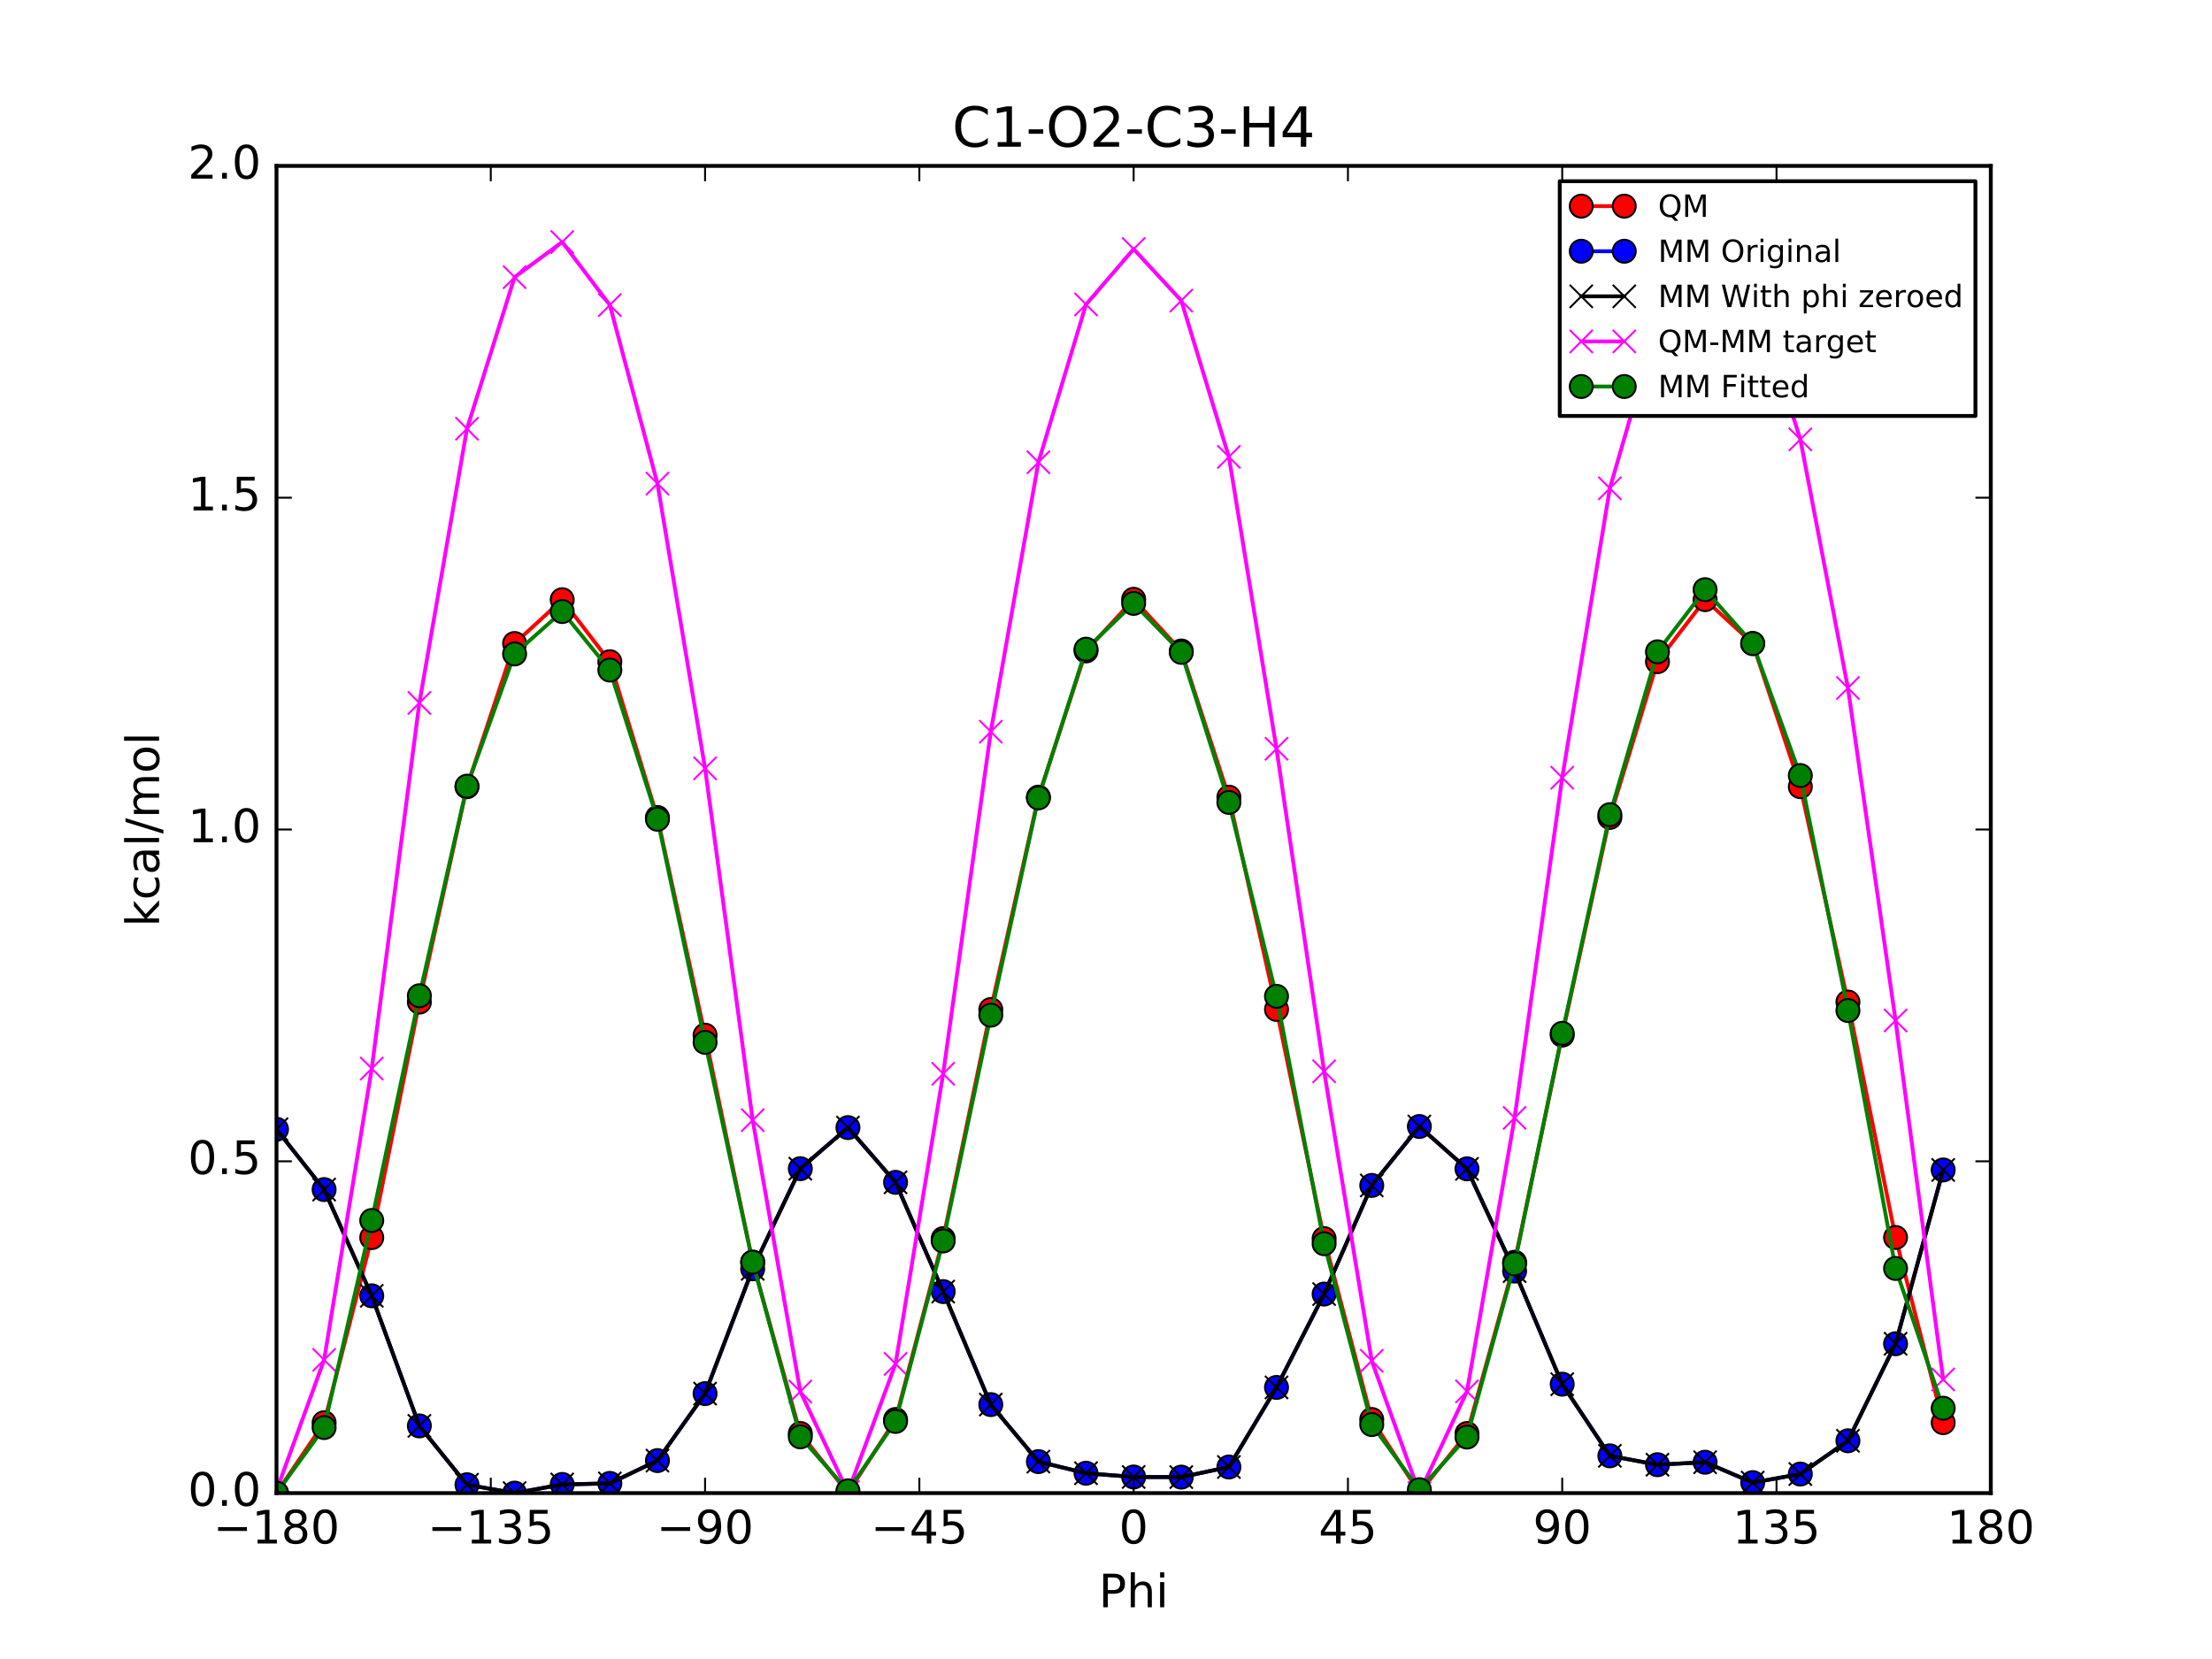 <?xml version="1.0" encoding="utf-8" standalone="no"?>
<!DOCTYPE svg PUBLIC "-//W3C//DTD SVG 1.1//EN"
  "http://www.w3.org/Graphics/SVG/1.1/DTD/svg11.dtd">
<!-- Created with matplotlib (http://matplotlib.org/) -->
<svg height="432pt" version="1.1" viewBox="0 0 576 432" width="576pt" xmlns="http://www.w3.org/2000/svg" xmlns:xlink="http://www.w3.org/1999/xlink">
 <defs>
  <style type="text/css">
*{stroke-linecap:butt;stroke-linejoin:round;stroke-miterlimit:100000;}
  </style>
 </defs>
 <g id="figure_1">
  <g id="patch_1">
   <path d="M 0 432 
L 576 432 
L 576 0 
L 0 0 
z
" style="fill:#ffffff;"/>
  </g>
  <g id="axes_1">
   <g id="patch_2">
    <path d="M 72 388.8 
L 518.4 388.8 
L 518.4 43.2 
L 72 43.2 
z
" style="fill:#ffffff;"/>
   </g>
   <g id="line2d_1">
    <path clip-path="url(#p1af3289cc2)" d="M 71.999 388.8 
L 84.4 370.467 
L 96.8 322.268 
L 109.2 260.947 
L 121.6 204.86 
L 134 167.566 
L 146.4 156.165 
L 158.8 172.312 
L 171.2 212.869 
L 183.6 269.558 
L 196 328.68 
L 208.4 373.282 
L 220.8 388.751 
L 233.2 369.629 
L 245.6 322.531 
L 258 262.881 
L 270.4 207.567 
L 282.8 169.499 
L 295.2 156.055 
L 307.6 169.513 
L 320 207.578 
L 332.4 262.853 
L 344.8 322.535 
L 357.2 369.63 
L 369.6 388.735 
L 382 373.282 
L 394.4 328.681 
L 406.8 269.548 
L 419.2 212.85 
L 431.6 172.301 
L 444 156.147 
L 456.4 167.562 
L 468.8 204.855 
L 481.2 260.926 
L 493.6 322.235 
L 506 370.463 
" style="fill:none;stroke:#ff0000;stroke-linecap:square;"/>
    <defs>
     <path d="M 0 3 
C 0.796 3 1.559 2.684 2.121 2.121 
C 2.684 1.559 3 0.796 3 0 
C 3 -0.796 2.684 -1.559 2.121 -2.121 
C 1.559 -2.684 0.796 -3 0 -3 
C -0.796 -3 -1.559 -2.684 -2.121 -2.121 
C -2.684 -1.559 -3 -0.796 -3 0 
C -3 0.796 -2.684 1.559 -2.121 2.121 
C -1.559 2.684 -0.796 3 0 3 
z
" id="ma7249b040f" style="stroke:#000000;stroke-width:0.5;"/>
    </defs>
    <g clip-path="url(#p1af3289cc2)">
     <use style="fill:#ff0000;stroke:#000000;stroke-width:0.5;" x="71.999" xlink:href="#ma7249b040f" y="388.8"/>
     <use style="fill:#ff0000;stroke:#000000;stroke-width:0.5;" x="84.4" xlink:href="#ma7249b040f" y="370.467"/>
     <use style="fill:#ff0000;stroke:#000000;stroke-width:0.5;" x="96.8" xlink:href="#ma7249b040f" y="322.268"/>
     <use style="fill:#ff0000;stroke:#000000;stroke-width:0.5;" x="109.2" xlink:href="#ma7249b040f" y="260.947"/>
     <use style="fill:#ff0000;stroke:#000000;stroke-width:0.5;" x="121.6" xlink:href="#ma7249b040f" y="204.86"/>
     <use style="fill:#ff0000;stroke:#000000;stroke-width:0.5;" x="134" xlink:href="#ma7249b040f" y="167.566"/>
     <use style="fill:#ff0000;stroke:#000000;stroke-width:0.5;" x="146.4" xlink:href="#ma7249b040f" y="156.165"/>
     <use style="fill:#ff0000;stroke:#000000;stroke-width:0.5;" x="158.8" xlink:href="#ma7249b040f" y="172.312"/>
     <use style="fill:#ff0000;stroke:#000000;stroke-width:0.5;" x="171.2" xlink:href="#ma7249b040f" y="212.869"/>
     <use style="fill:#ff0000;stroke:#000000;stroke-width:0.5;" x="183.6" xlink:href="#ma7249b040f" y="269.558"/>
     <use style="fill:#ff0000;stroke:#000000;stroke-width:0.5;" x="196" xlink:href="#ma7249b040f" y="328.68"/>
     <use style="fill:#ff0000;stroke:#000000;stroke-width:0.5;" x="208.4" xlink:href="#ma7249b040f" y="373.282"/>
     <use style="fill:#ff0000;stroke:#000000;stroke-width:0.5;" x="220.8" xlink:href="#ma7249b040f" y="388.751"/>
     <use style="fill:#ff0000;stroke:#000000;stroke-width:0.5;" x="233.2" xlink:href="#ma7249b040f" y="369.629"/>
     <use style="fill:#ff0000;stroke:#000000;stroke-width:0.5;" x="245.6" xlink:href="#ma7249b040f" y="322.531"/>
     <use style="fill:#ff0000;stroke:#000000;stroke-width:0.5;" x="258" xlink:href="#ma7249b040f" y="262.881"/>
     <use style="fill:#ff0000;stroke:#000000;stroke-width:0.5;" x="270.4" xlink:href="#ma7249b040f" y="207.567"/>
     <use style="fill:#ff0000;stroke:#000000;stroke-width:0.5;" x="282.8" xlink:href="#ma7249b040f" y="169.499"/>
     <use style="fill:#ff0000;stroke:#000000;stroke-width:0.5;" x="295.2" xlink:href="#ma7249b040f" y="156.055"/>
     <use style="fill:#ff0000;stroke:#000000;stroke-width:0.5;" x="307.6" xlink:href="#ma7249b040f" y="169.513"/>
     <use style="fill:#ff0000;stroke:#000000;stroke-width:0.5;" x="320" xlink:href="#ma7249b040f" y="207.578"/>
     <use style="fill:#ff0000;stroke:#000000;stroke-width:0.5;" x="332.4" xlink:href="#ma7249b040f" y="262.853"/>
     <use style="fill:#ff0000;stroke:#000000;stroke-width:0.5;" x="344.8" xlink:href="#ma7249b040f" y="322.535"/>
     <use style="fill:#ff0000;stroke:#000000;stroke-width:0.5;" x="357.2" xlink:href="#ma7249b040f" y="369.63"/>
     <use style="fill:#ff0000;stroke:#000000;stroke-width:0.5;" x="369.6" xlink:href="#ma7249b040f" y="388.735"/>
     <use style="fill:#ff0000;stroke:#000000;stroke-width:0.5;" x="382" xlink:href="#ma7249b040f" y="373.282"/>
     <use style="fill:#ff0000;stroke:#000000;stroke-width:0.5;" x="394.4" xlink:href="#ma7249b040f" y="328.681"/>
     <use style="fill:#ff0000;stroke:#000000;stroke-width:0.5;" x="406.8" xlink:href="#ma7249b040f" y="269.548"/>
     <use style="fill:#ff0000;stroke:#000000;stroke-width:0.5;" x="419.2" xlink:href="#ma7249b040f" y="212.85"/>
     <use style="fill:#ff0000;stroke:#000000;stroke-width:0.5;" x="431.6" xlink:href="#ma7249b040f" y="172.301"/>
     <use style="fill:#ff0000;stroke:#000000;stroke-width:0.5;" x="444" xlink:href="#ma7249b040f" y="156.147"/>
     <use style="fill:#ff0000;stroke:#000000;stroke-width:0.5;" x="456.4" xlink:href="#ma7249b040f" y="167.562"/>
     <use style="fill:#ff0000;stroke:#000000;stroke-width:0.5;" x="468.8" xlink:href="#ma7249b040f" y="204.855"/>
     <use style="fill:#ff0000;stroke:#000000;stroke-width:0.5;" x="481.2" xlink:href="#ma7249b040f" y="260.926"/>
     <use style="fill:#ff0000;stroke:#000000;stroke-width:0.5;" x="493.6" xlink:href="#ma7249b040f" y="322.235"/>
     <use style="fill:#ff0000;stroke:#000000;stroke-width:0.5;" x="506" xlink:href="#ma7249b040f" y="370.463"/>
    </g>
   </g>
   <g id="line2d_2">
    <path clip-path="url(#p1af3289cc2)" d="M 71.999 294.058 
L 84.4 309.763 
L 96.8 337.424 
L 109.2 371.301 
L 121.6 386.624 
L 134 388.8 
L 146.4 386.546 
L 158.8 386.274 
L 171.2 380.336 
L 183.6 362.89 
L 196 330.395 
L 208.4 304.325 
L 220.8 293.621 
L 233.2 307.876 
L 245.6 336.325 
L 258 365.752 
L 270.4 380.597 
L 282.8 383.624 
L 295.2 384.603 
L 307.6 384.638 
L 320 382.005 
L 332.4 361.281 
L 344.8 336.974 
L 357.2 308.683 
L 369.6 293.336 
L 382 304.367 
L 394.4 330.991 
L 406.8 360.439 
L 419.2 379.093 
L 431.6 381.404 
L 444 380.759 
L 456.4 386.068 
L 468.8 383.839 
L 481.2 375.173 
L 493.6 349.911 
L 506 304.654 
" style="fill:none;stroke:#0000ff;stroke-linecap:square;"/>
    <defs>
     <path d="M 0 3 
C 0.796 3 1.559 2.684 2.121 2.121 
C 2.684 1.559 3 0.796 3 0 
C 3 -0.796 2.684 -1.559 2.121 -2.121 
C 1.559 -2.684 0.796 -3 0 -3 
C -0.796 -3 -1.559 -2.684 -2.121 -2.121 
C -2.684 -1.559 -3 -0.796 -3 0 
C -3 0.796 -2.684 1.559 -2.121 2.121 
C -1.559 2.684 -0.796 3 0 3 
z
" id="mb311753fe5" style="stroke:#000000;stroke-width:0.5;"/>
    </defs>
    <g clip-path="url(#p1af3289cc2)">
     <use style="fill:#0000ff;stroke:#000000;stroke-width:0.5;" x="71.999" xlink:href="#mb311753fe5" y="294.058"/>
     <use style="fill:#0000ff;stroke:#000000;stroke-width:0.5;" x="84.4" xlink:href="#mb311753fe5" y="309.763"/>
     <use style="fill:#0000ff;stroke:#000000;stroke-width:0.5;" x="96.8" xlink:href="#mb311753fe5" y="337.424"/>
     <use style="fill:#0000ff;stroke:#000000;stroke-width:0.5;" x="109.2" xlink:href="#mb311753fe5" y="371.301"/>
     <use style="fill:#0000ff;stroke:#000000;stroke-width:0.5;" x="121.6" xlink:href="#mb311753fe5" y="386.624"/>
     <use style="fill:#0000ff;stroke:#000000;stroke-width:0.5;" x="134" xlink:href="#mb311753fe5" y="388.8"/>
     <use style="fill:#0000ff;stroke:#000000;stroke-width:0.5;" x="146.4" xlink:href="#mb311753fe5" y="386.546"/>
     <use style="fill:#0000ff;stroke:#000000;stroke-width:0.5;" x="158.8" xlink:href="#mb311753fe5" y="386.274"/>
     <use style="fill:#0000ff;stroke:#000000;stroke-width:0.5;" x="171.2" xlink:href="#mb311753fe5" y="380.336"/>
     <use style="fill:#0000ff;stroke:#000000;stroke-width:0.5;" x="183.6" xlink:href="#mb311753fe5" y="362.89"/>
     <use style="fill:#0000ff;stroke:#000000;stroke-width:0.5;" x="196" xlink:href="#mb311753fe5" y="330.395"/>
     <use style="fill:#0000ff;stroke:#000000;stroke-width:0.5;" x="208.4" xlink:href="#mb311753fe5" y="304.325"/>
     <use style="fill:#0000ff;stroke:#000000;stroke-width:0.5;" x="220.8" xlink:href="#mb311753fe5" y="293.621"/>
     <use style="fill:#0000ff;stroke:#000000;stroke-width:0.5;" x="233.2" xlink:href="#mb311753fe5" y="307.876"/>
     <use style="fill:#0000ff;stroke:#000000;stroke-width:0.5;" x="245.6" xlink:href="#mb311753fe5" y="336.325"/>
     <use style="fill:#0000ff;stroke:#000000;stroke-width:0.5;" x="258" xlink:href="#mb311753fe5" y="365.752"/>
     <use style="fill:#0000ff;stroke:#000000;stroke-width:0.5;" x="270.4" xlink:href="#mb311753fe5" y="380.597"/>
     <use style="fill:#0000ff;stroke:#000000;stroke-width:0.5;" x="282.8" xlink:href="#mb311753fe5" y="383.624"/>
     <use style="fill:#0000ff;stroke:#000000;stroke-width:0.5;" x="295.2" xlink:href="#mb311753fe5" y="384.603"/>
     <use style="fill:#0000ff;stroke:#000000;stroke-width:0.5;" x="307.6" xlink:href="#mb311753fe5" y="384.638"/>
     <use style="fill:#0000ff;stroke:#000000;stroke-width:0.5;" x="320" xlink:href="#mb311753fe5" y="382.005"/>
     <use style="fill:#0000ff;stroke:#000000;stroke-width:0.5;" x="332.4" xlink:href="#mb311753fe5" y="361.281"/>
     <use style="fill:#0000ff;stroke:#000000;stroke-width:0.5;" x="344.8" xlink:href="#mb311753fe5" y="336.974"/>
     <use style="fill:#0000ff;stroke:#000000;stroke-width:0.5;" x="357.2" xlink:href="#mb311753fe5" y="308.683"/>
     <use style="fill:#0000ff;stroke:#000000;stroke-width:0.5;" x="369.6" xlink:href="#mb311753fe5" y="293.336"/>
     <use style="fill:#0000ff;stroke:#000000;stroke-width:0.5;" x="382" xlink:href="#mb311753fe5" y="304.367"/>
     <use style="fill:#0000ff;stroke:#000000;stroke-width:0.5;" x="394.4" xlink:href="#mb311753fe5" y="330.991"/>
     <use style="fill:#0000ff;stroke:#000000;stroke-width:0.5;" x="406.8" xlink:href="#mb311753fe5" y="360.439"/>
     <use style="fill:#0000ff;stroke:#000000;stroke-width:0.5;" x="419.2" xlink:href="#mb311753fe5" y="379.093"/>
     <use style="fill:#0000ff;stroke:#000000;stroke-width:0.5;" x="431.6" xlink:href="#mb311753fe5" y="381.404"/>
     <use style="fill:#0000ff;stroke:#000000;stroke-width:0.5;" x="444" xlink:href="#mb311753fe5" y="380.759"/>
     <use style="fill:#0000ff;stroke:#000000;stroke-width:0.5;" x="456.4" xlink:href="#mb311753fe5" y="386.068"/>
     <use style="fill:#0000ff;stroke:#000000;stroke-width:0.5;" x="468.8" xlink:href="#mb311753fe5" y="383.839"/>
     <use style="fill:#0000ff;stroke:#000000;stroke-width:0.5;" x="481.2" xlink:href="#mb311753fe5" y="375.173"/>
     <use style="fill:#0000ff;stroke:#000000;stroke-width:0.5;" x="493.6" xlink:href="#mb311753fe5" y="349.911"/>
     <use style="fill:#0000ff;stroke:#000000;stroke-width:0.5;" x="506" xlink:href="#mb311753fe5" y="304.654"/>
    </g>
   </g>
   <g id="line2d_3">
    <path clip-path="url(#p1af3289cc2)" d="M 71.999 294.058 
L 84.4 309.763 
L 96.8 337.424 
L 109.2 371.301 
L 121.6 386.624 
L 134 388.8 
L 146.4 386.546 
L 158.8 386.274 
L 171.2 380.336 
L 183.6 362.89 
L 196 330.395 
L 208.4 304.325 
L 220.8 293.621 
L 233.2 307.876 
L 245.6 336.325 
L 258 365.752 
L 270.4 380.597 
L 282.8 383.624 
L 295.2 384.603 
L 307.6 384.638 
L 320 382.005 
L 332.4 361.281 
L 344.8 336.974 
L 357.2 308.683 
L 369.6 293.336 
L 382 304.367 
L 394.4 330.991 
L 406.8 360.439 
L 419.2 379.093 
L 431.6 381.404 
L 444 380.759 
L 456.4 386.068 
L 468.8 383.839 
L 481.2 375.173 
L 493.6 349.911 
L 506 304.654 
" style="fill:none;stroke:#000000;stroke-linecap:square;"/>
    <defs>
     <path d="M -3 3 
L 3 -3 
M -3 -3 
L 3 3 
" id="m74b1d0df9b" style="stroke:#000000;stroke-width:0.5;"/>
    </defs>
    <g clip-path="url(#p1af3289cc2)">
     <use style="stroke:#000000;stroke-width:0.5;" x="71.999" xlink:href="#m74b1d0df9b" y="294.058"/>
     <use style="stroke:#000000;stroke-width:0.5;" x="84.4" xlink:href="#m74b1d0df9b" y="309.763"/>
     <use style="stroke:#000000;stroke-width:0.5;" x="96.8" xlink:href="#m74b1d0df9b" y="337.424"/>
     <use style="stroke:#000000;stroke-width:0.5;" x="109.2" xlink:href="#m74b1d0df9b" y="371.301"/>
     <use style="stroke:#000000;stroke-width:0.5;" x="121.6" xlink:href="#m74b1d0df9b" y="386.624"/>
     <use style="stroke:#000000;stroke-width:0.5;" x="134" xlink:href="#m74b1d0df9b" y="388.8"/>
     <use style="stroke:#000000;stroke-width:0.5;" x="146.4" xlink:href="#m74b1d0df9b" y="386.546"/>
     <use style="stroke:#000000;stroke-width:0.5;" x="158.8" xlink:href="#m74b1d0df9b" y="386.274"/>
     <use style="stroke:#000000;stroke-width:0.5;" x="171.2" xlink:href="#m74b1d0df9b" y="380.336"/>
     <use style="stroke:#000000;stroke-width:0.5;" x="183.6" xlink:href="#m74b1d0df9b" y="362.89"/>
     <use style="stroke:#000000;stroke-width:0.5;" x="196" xlink:href="#m74b1d0df9b" y="330.395"/>
     <use style="stroke:#000000;stroke-width:0.5;" x="208.4" xlink:href="#m74b1d0df9b" y="304.325"/>
     <use style="stroke:#000000;stroke-width:0.5;" x="220.8" xlink:href="#m74b1d0df9b" y="293.621"/>
     <use style="stroke:#000000;stroke-width:0.5;" x="233.2" xlink:href="#m74b1d0df9b" y="307.876"/>
     <use style="stroke:#000000;stroke-width:0.5;" x="245.6" xlink:href="#m74b1d0df9b" y="336.325"/>
     <use style="stroke:#000000;stroke-width:0.5;" x="258" xlink:href="#m74b1d0df9b" y="365.752"/>
     <use style="stroke:#000000;stroke-width:0.5;" x="270.4" xlink:href="#m74b1d0df9b" y="380.597"/>
     <use style="stroke:#000000;stroke-width:0.5;" x="282.8" xlink:href="#m74b1d0df9b" y="383.624"/>
     <use style="stroke:#000000;stroke-width:0.5;" x="295.2" xlink:href="#m74b1d0df9b" y="384.603"/>
     <use style="stroke:#000000;stroke-width:0.5;" x="307.6" xlink:href="#m74b1d0df9b" y="384.638"/>
     <use style="stroke:#000000;stroke-width:0.5;" x="320" xlink:href="#m74b1d0df9b" y="382.005"/>
     <use style="stroke:#000000;stroke-width:0.5;" x="332.4" xlink:href="#m74b1d0df9b" y="361.281"/>
     <use style="stroke:#000000;stroke-width:0.5;" x="344.8" xlink:href="#m74b1d0df9b" y="336.974"/>
     <use style="stroke:#000000;stroke-width:0.5;" x="357.2" xlink:href="#m74b1d0df9b" y="308.683"/>
     <use style="stroke:#000000;stroke-width:0.5;" x="369.6" xlink:href="#m74b1d0df9b" y="293.336"/>
     <use style="stroke:#000000;stroke-width:0.5;" x="382" xlink:href="#m74b1d0df9b" y="304.367"/>
     <use style="stroke:#000000;stroke-width:0.5;" x="394.4" xlink:href="#m74b1d0df9b" y="330.991"/>
     <use style="stroke:#000000;stroke-width:0.5;" x="406.8" xlink:href="#m74b1d0df9b" y="360.439"/>
     <use style="stroke:#000000;stroke-width:0.5;" x="419.2" xlink:href="#m74b1d0df9b" y="379.093"/>
     <use style="stroke:#000000;stroke-width:0.5;" x="431.6" xlink:href="#m74b1d0df9b" y="381.404"/>
     <use style="stroke:#000000;stroke-width:0.5;" x="444" xlink:href="#m74b1d0df9b" y="380.759"/>
     <use style="stroke:#000000;stroke-width:0.5;" x="456.4" xlink:href="#m74b1d0df9b" y="386.068"/>
     <use style="stroke:#000000;stroke-width:0.5;" x="468.8" xlink:href="#m74b1d0df9b" y="383.839"/>
     <use style="stroke:#000000;stroke-width:0.5;" x="481.2" xlink:href="#m74b1d0df9b" y="375.173"/>
     <use style="stroke:#000000;stroke-width:0.5;" x="493.6" xlink:href="#m74b1d0df9b" y="349.911"/>
     <use style="stroke:#000000;stroke-width:0.5;" x="506" xlink:href="#m74b1d0df9b" y="304.654"/>
    </g>
   </g>
   <g id="line2d_4">
    <path clip-path="url(#p1af3289cc2)" d="M 71.999 388.143 
L 84.4 354.105 
L 96.8 278.245 
L 109.2 183.048 
L 121.6 111.637 
L 134 72.167 
L 146.4 63.02 
L 158.8 79.439 
L 171.2 125.934 
L 183.6 200.069 
L 196 291.686 
L 208.4 362.357 
L 220.8 388.531 
L 233.2 355.154 
L 245.6 279.608 
L 258 190.53 
L 270.4 120.371 
L 282.8 79.276 
L 295.2 64.853 
L 307.6 78.276 
L 320 118.974 
L 332.4 194.973 
L 344.8 278.962 
L 357.2 354.347 
L 369.6 388.8 
L 382 362.315 
L 394.4 291.091 
L 406.8 202.51 
L 419.2 127.158 
L 431.6 84.298 
L 444 68.789 
L 456.4 74.895 
L 468.8 114.416 
L 481.2 179.154 
L 493.6 265.725 
L 506 359.209 
" style="fill:none;stroke:#ff00ff;stroke-linecap:square;"/>
    <defs>
     <path d="M -3 3 
L 3 -3 
M -3 -3 
L 3 3 
" id="m94050dd6f6" style="stroke:#ff00ff;stroke-width:0.5;"/>
    </defs>
    <g clip-path="url(#p1af3289cc2)">
     <use style="fill:#ff00ff;stroke:#ff00ff;stroke-width:0.5;" x="71.999" xlink:href="#m94050dd6f6" y="388.143"/>
     <use style="fill:#ff00ff;stroke:#ff00ff;stroke-width:0.5;" x="84.4" xlink:href="#m94050dd6f6" y="354.105"/>
     <use style="fill:#ff00ff;stroke:#ff00ff;stroke-width:0.5;" x="96.8" xlink:href="#m94050dd6f6" y="278.245"/>
     <use style="fill:#ff00ff;stroke:#ff00ff;stroke-width:0.5;" x="109.2" xlink:href="#m94050dd6f6" y="183.048"/>
     <use style="fill:#ff00ff;stroke:#ff00ff;stroke-width:0.5;" x="121.6" xlink:href="#m94050dd6f6" y="111.637"/>
     <use style="fill:#ff00ff;stroke:#ff00ff;stroke-width:0.5;" x="134" xlink:href="#m94050dd6f6" y="72.167"/>
     <use style="fill:#ff00ff;stroke:#ff00ff;stroke-width:0.5;" x="146.4" xlink:href="#m94050dd6f6" y="63.02"/>
     <use style="fill:#ff00ff;stroke:#ff00ff;stroke-width:0.5;" x="158.8" xlink:href="#m94050dd6f6" y="79.439"/>
     <use style="fill:#ff00ff;stroke:#ff00ff;stroke-width:0.5;" x="171.2" xlink:href="#m94050dd6f6" y="125.934"/>
     <use style="fill:#ff00ff;stroke:#ff00ff;stroke-width:0.5;" x="183.6" xlink:href="#m94050dd6f6" y="200.069"/>
     <use style="fill:#ff00ff;stroke:#ff00ff;stroke-width:0.5;" x="196" xlink:href="#m94050dd6f6" y="291.686"/>
     <use style="fill:#ff00ff;stroke:#ff00ff;stroke-width:0.5;" x="208.4" xlink:href="#m94050dd6f6" y="362.357"/>
     <use style="fill:#ff00ff;stroke:#ff00ff;stroke-width:0.5;" x="220.8" xlink:href="#m94050dd6f6" y="388.531"/>
     <use style="fill:#ff00ff;stroke:#ff00ff;stroke-width:0.5;" x="233.2" xlink:href="#m94050dd6f6" y="355.154"/>
     <use style="fill:#ff00ff;stroke:#ff00ff;stroke-width:0.5;" x="245.6" xlink:href="#m94050dd6f6" y="279.608"/>
     <use style="fill:#ff00ff;stroke:#ff00ff;stroke-width:0.5;" x="258" xlink:href="#m94050dd6f6" y="190.53"/>
     <use style="fill:#ff00ff;stroke:#ff00ff;stroke-width:0.5;" x="270.4" xlink:href="#m94050dd6f6" y="120.371"/>
     <use style="fill:#ff00ff;stroke:#ff00ff;stroke-width:0.5;" x="282.8" xlink:href="#m94050dd6f6" y="79.276"/>
     <use style="fill:#ff00ff;stroke:#ff00ff;stroke-width:0.5;" x="295.2" xlink:href="#m94050dd6f6" y="64.853"/>
     <use style="fill:#ff00ff;stroke:#ff00ff;stroke-width:0.5;" x="307.6" xlink:href="#m94050dd6f6" y="78.276"/>
     <use style="fill:#ff00ff;stroke:#ff00ff;stroke-width:0.5;" x="320" xlink:href="#m94050dd6f6" y="118.974"/>
     <use style="fill:#ff00ff;stroke:#ff00ff;stroke-width:0.5;" x="332.4" xlink:href="#m94050dd6f6" y="194.973"/>
     <use style="fill:#ff00ff;stroke:#ff00ff;stroke-width:0.5;" x="344.8" xlink:href="#m94050dd6f6" y="278.962"/>
     <use style="fill:#ff00ff;stroke:#ff00ff;stroke-width:0.5;" x="357.2" xlink:href="#m94050dd6f6" y="354.347"/>
     <use style="fill:#ff00ff;stroke:#ff00ff;stroke-width:0.5;" x="369.6" xlink:href="#m94050dd6f6" y="388.8"/>
     <use style="fill:#ff00ff;stroke:#ff00ff;stroke-width:0.5;" x="382" xlink:href="#m94050dd6f6" y="362.315"/>
     <use style="fill:#ff00ff;stroke:#ff00ff;stroke-width:0.5;" x="394.4" xlink:href="#m94050dd6f6" y="291.091"/>
     <use style="fill:#ff00ff;stroke:#ff00ff;stroke-width:0.5;" x="406.8" xlink:href="#m94050dd6f6" y="202.51"/>
     <use style="fill:#ff00ff;stroke:#ff00ff;stroke-width:0.5;" x="419.2" xlink:href="#m94050dd6f6" y="127.158"/>
     <use style="fill:#ff00ff;stroke:#ff00ff;stroke-width:0.5;" x="431.6" xlink:href="#m94050dd6f6" y="84.298"/>
     <use style="fill:#ff00ff;stroke:#ff00ff;stroke-width:0.5;" x="444" xlink:href="#m94050dd6f6" y="68.789"/>
     <use style="fill:#ff00ff;stroke:#ff00ff;stroke-width:0.5;" x="456.4" xlink:href="#m94050dd6f6" y="74.895"/>
     <use style="fill:#ff00ff;stroke:#ff00ff;stroke-width:0.5;" x="468.8" xlink:href="#m94050dd6f6" y="114.416"/>
     <use style="fill:#ff00ff;stroke:#ff00ff;stroke-width:0.5;" x="481.2" xlink:href="#m94050dd6f6" y="179.154"/>
     <use style="fill:#ff00ff;stroke:#ff00ff;stroke-width:0.5;" x="493.6" xlink:href="#m94050dd6f6" y="265.725"/>
     <use style="fill:#ff00ff;stroke:#ff00ff;stroke-width:0.5;" x="506" xlink:href="#m94050dd6f6" y="359.209"/>
    </g>
   </g>
   <g id="line2d_5">
    <path clip-path="url(#p1af3289cc2)" d="M 71.999 388.8 
L 84.4 371.731 
L 96.8 317.806 
L 109.2 259.291 
L 121.6 204.717 
L 134 170.283 
L 146.4 159.239 
L 158.8 174.486 
L 171.2 213.332 
L 183.6 271.427 
L 196 328.664 
L 208.4 374.153 
L 220.8 388.209 
L 233.2 370.138 
L 245.6 323.146 
L 258 264.349 
L 270.4 207.772 
L 282.8 169.045 
L 295.2 157.119 
L 307.6 169.866 
L 320 208.944 
L 332.4 259.441 
L 344.8 323.858 
L 357.2 370.958 
L 369.6 387.912 
L 382 374.207 
L 394.4 329.098 
L 406.8 269.07 
L 419.2 212.134 
L 431.6 169.728 
L 444 153.552 
L 456.4 167.583 
L 468.8 201.947 
L 481.2 263.138 
L 493.6 330.301 
L 506 366.703 
" style="fill:none;stroke:#008000;stroke-linecap:square;"/>
    <defs>
     <path d="M 0 3 
C 0.796 3 1.559 2.684 2.121 2.121 
C 2.684 1.559 3 0.796 3 0 
C 3 -0.796 2.684 -1.559 2.121 -2.121 
C 1.559 -2.684 0.796 -3 0 -3 
C -0.796 -3 -1.559 -2.684 -2.121 -2.121 
C -2.684 -1.559 -3 -0.796 -3 0 
C -3 0.796 -2.684 1.559 -2.121 2.121 
C -1.559 2.684 -0.796 3 0 3 
z
" id="m0f346480ec" style="stroke:#000000;stroke-width:0.5;"/>
    </defs>
    <g clip-path="url(#p1af3289cc2)">
     <use style="fill:#008000;stroke:#000000;stroke-width:0.5;" x="71.999" xlink:href="#m0f346480ec" y="388.8"/>
     <use style="fill:#008000;stroke:#000000;stroke-width:0.5;" x="84.4" xlink:href="#m0f346480ec" y="371.731"/>
     <use style="fill:#008000;stroke:#000000;stroke-width:0.5;" x="96.8" xlink:href="#m0f346480ec" y="317.806"/>
     <use style="fill:#008000;stroke:#000000;stroke-width:0.5;" x="109.2" xlink:href="#m0f346480ec" y="259.291"/>
     <use style="fill:#008000;stroke:#000000;stroke-width:0.5;" x="121.6" xlink:href="#m0f346480ec" y="204.717"/>
     <use style="fill:#008000;stroke:#000000;stroke-width:0.5;" x="134" xlink:href="#m0f346480ec" y="170.283"/>
     <use style="fill:#008000;stroke:#000000;stroke-width:0.5;" x="146.4" xlink:href="#m0f346480ec" y="159.239"/>
     <use style="fill:#008000;stroke:#000000;stroke-width:0.5;" x="158.8" xlink:href="#m0f346480ec" y="174.486"/>
     <use style="fill:#008000;stroke:#000000;stroke-width:0.5;" x="171.2" xlink:href="#m0f346480ec" y="213.332"/>
     <use style="fill:#008000;stroke:#000000;stroke-width:0.5;" x="183.6" xlink:href="#m0f346480ec" y="271.427"/>
     <use style="fill:#008000;stroke:#000000;stroke-width:0.5;" x="196" xlink:href="#m0f346480ec" y="328.664"/>
     <use style="fill:#008000;stroke:#000000;stroke-width:0.5;" x="208.4" xlink:href="#m0f346480ec" y="374.153"/>
     <use style="fill:#008000;stroke:#000000;stroke-width:0.5;" x="220.8" xlink:href="#m0f346480ec" y="388.209"/>
     <use style="fill:#008000;stroke:#000000;stroke-width:0.5;" x="233.2" xlink:href="#m0f346480ec" y="370.138"/>
     <use style="fill:#008000;stroke:#000000;stroke-width:0.5;" x="245.6" xlink:href="#m0f346480ec" y="323.146"/>
     <use style="fill:#008000;stroke:#000000;stroke-width:0.5;" x="258" xlink:href="#m0f346480ec" y="264.349"/>
     <use style="fill:#008000;stroke:#000000;stroke-width:0.5;" x="270.4" xlink:href="#m0f346480ec" y="207.772"/>
     <use style="fill:#008000;stroke:#000000;stroke-width:0.5;" x="282.8" xlink:href="#m0f346480ec" y="169.045"/>
     <use style="fill:#008000;stroke:#000000;stroke-width:0.5;" x="295.2" xlink:href="#m0f346480ec" y="157.119"/>
     <use style="fill:#008000;stroke:#000000;stroke-width:0.5;" x="307.6" xlink:href="#m0f346480ec" y="169.866"/>
     <use style="fill:#008000;stroke:#000000;stroke-width:0.5;" x="320" xlink:href="#m0f346480ec" y="208.944"/>
     <use style="fill:#008000;stroke:#000000;stroke-width:0.5;" x="332.4" xlink:href="#m0f346480ec" y="259.441"/>
     <use style="fill:#008000;stroke:#000000;stroke-width:0.5;" x="344.8" xlink:href="#m0f346480ec" y="323.858"/>
     <use style="fill:#008000;stroke:#000000;stroke-width:0.5;" x="357.2" xlink:href="#m0f346480ec" y="370.958"/>
     <use style="fill:#008000;stroke:#000000;stroke-width:0.5;" x="369.6" xlink:href="#m0f346480ec" y="387.912"/>
     <use style="fill:#008000;stroke:#000000;stroke-width:0.5;" x="382" xlink:href="#m0f346480ec" y="374.207"/>
     <use style="fill:#008000;stroke:#000000;stroke-width:0.5;" x="394.4" xlink:href="#m0f346480ec" y="329.098"/>
     <use style="fill:#008000;stroke:#000000;stroke-width:0.5;" x="406.8" xlink:href="#m0f346480ec" y="269.07"/>
     <use style="fill:#008000;stroke:#000000;stroke-width:0.5;" x="419.2" xlink:href="#m0f346480ec" y="212.134"/>
     <use style="fill:#008000;stroke:#000000;stroke-width:0.5;" x="431.6" xlink:href="#m0f346480ec" y="169.728"/>
     <use style="fill:#008000;stroke:#000000;stroke-width:0.5;" x="444" xlink:href="#m0f346480ec" y="153.552"/>
     <use style="fill:#008000;stroke:#000000;stroke-width:0.5;" x="456.4" xlink:href="#m0f346480ec" y="167.583"/>
     <use style="fill:#008000;stroke:#000000;stroke-width:0.5;" x="468.8" xlink:href="#m0f346480ec" y="201.947"/>
     <use style="fill:#008000;stroke:#000000;stroke-width:0.5;" x="481.2" xlink:href="#m0f346480ec" y="263.138"/>
     <use style="fill:#008000;stroke:#000000;stroke-width:0.5;" x="493.6" xlink:href="#m0f346480ec" y="330.301"/>
     <use style="fill:#008000;stroke:#000000;stroke-width:0.5;" x="506" xlink:href="#m0f346480ec" y="366.703"/>
    </g>
   </g>
   <g id="patch_3">
    <path d="M 72 43.2 
L 518.4 43.2 
" style="fill:none;stroke:#000000;stroke-linecap:square;stroke-linejoin:miter;"/>
   </g>
   <g id="patch_4">
    <path d="M 72 388.8 
L 518.4 388.8 
" style="fill:none;stroke:#000000;stroke-linecap:square;stroke-linejoin:miter;"/>
   </g>
   <g id="patch_5">
    <path d="M 518.4 388.8 
L 518.4 43.2 
" style="fill:none;stroke:#000000;stroke-linecap:square;stroke-linejoin:miter;"/>
   </g>
   <g id="patch_6">
    <path d="M 72 388.8 
L 72 43.2 
" style="fill:none;stroke:#000000;stroke-linecap:square;stroke-linejoin:miter;"/>
   </g>
   <g id="matplotlib.axis_1">
    <g id="xtick_1">
     <g id="line2d_6">
      <defs>
       <path d="M 0 0 
L 0 -4 
" id="mf0398e5a80" style="stroke:#000000;stroke-width:0.5;"/>
      </defs>
      <g>
       <use style="stroke:#000000;stroke-width:0.5;" x="72.0" xlink:href="#mf0398e5a80" y="388.8"/>
      </g>
     </g>
     <g id="line2d_7">
      <defs>
       <path d="M 0 0 
L 0 4 
" id="m275c302804" style="stroke:#000000;stroke-width:0.5;"/>
      </defs>
      <g>
       <use style="stroke:#000000;stroke-width:0.5;" x="72.0" xlink:href="#m275c302804" y="43.2"/>
      </g>
     </g>
     <g id="text_1">
      <!-- −180 -->
      <defs>
       <path d="M 31.781 34.625 
Q 24.75 34.625 20.719 30.859 
Q 16.703 27.094 16.703 20.516 
Q 16.703 13.922 20.719 10.156 
Q 24.75 6.391 31.781 6.391 
Q 38.812 6.391 42.859 10.172 
Q 46.922 13.969 46.922 20.516 
Q 46.922 27.094 42.891 30.859 
Q 38.875 34.625 31.781 34.625 
M 21.922 38.812 
Q 15.578 40.375 12.031 44.719 
Q 8.5 49.078 8.5 55.328 
Q 8.5 64.062 14.719 69.141 
Q 20.953 74.219 31.781 74.219 
Q 42.672 74.219 48.875 69.141 
Q 55.078 64.062 55.078 55.328 
Q 55.078 49.078 51.531 44.719 
Q 48 40.375 41.703 38.812 
Q 48.828 37.156 52.797 32.312 
Q 56.781 27.484 56.781 20.516 
Q 56.781 9.906 50.312 4.234 
Q 43.844 -1.422 31.781 -1.422 
Q 19.734 -1.422 13.25 4.234 
Q 6.781 9.906 6.781 20.516 
Q 6.781 27.484 10.781 32.312 
Q 14.797 37.156 21.922 38.812 
M 18.312 54.391 
Q 18.312 48.734 21.844 45.562 
Q 25.391 42.391 31.781 42.391 
Q 38.141 42.391 41.719 45.562 
Q 45.312 48.734 45.312 54.391 
Q 45.312 60.062 41.719 63.234 
Q 38.141 66.406 31.781 66.406 
Q 25.391 66.406 21.844 63.234 
Q 18.312 60.062 18.312 54.391 
" id="BitstreamVeraSans-Roman-38"/>
       <path d="M 10.594 35.5 
L 73.188 35.5 
L 73.188 27.203 
L 10.594 27.203 
z
" id="BitstreamVeraSans-Roman-2212"/>
       <path d="M 12.406 8.297 
L 28.516 8.297 
L 28.516 63.922 
L 10.984 60.406 
L 10.984 69.391 
L 28.422 72.906 
L 38.281 72.906 
L 38.281 8.297 
L 54.391 8.297 
L 54.391 0 
L 12.406 0 
z
" id="BitstreamVeraSans-Roman-31"/>
       <path d="M 31.781 66.406 
Q 24.172 66.406 20.328 58.906 
Q 16.5 51.422 16.5 36.375 
Q 16.5 21.391 20.328 13.891 
Q 24.172 6.391 31.781 6.391 
Q 39.453 6.391 43.281 13.891 
Q 47.125 21.391 47.125 36.375 
Q 47.125 51.422 43.281 58.906 
Q 39.453 66.406 31.781 66.406 
M 31.781 74.219 
Q 44.047 74.219 50.516 64.516 
Q 56.984 54.828 56.984 36.375 
Q 56.984 17.969 50.516 8.266 
Q 44.047 -1.422 31.781 -1.422 
Q 19.531 -1.422 13.062 8.266 
Q 6.594 17.969 6.594 36.375 
Q 6.594 54.828 13.062 64.516 
Q 19.531 74.219 31.781 74.219 
" id="BitstreamVeraSans-Roman-30"/>
      </defs>
      <g transform="translate(55.52 401.918)scale(0.12 -0.12)">
       <use xlink:href="#BitstreamVeraSans-Roman-2212"/>
       <use x="83.789" xlink:href="#BitstreamVeraSans-Roman-31"/>
       <use x="147.412" xlink:href="#BitstreamVeraSans-Roman-38"/>
       <use x="211.035" xlink:href="#BitstreamVeraSans-Roman-30"/>
      </g>
     </g>
    </g>
    <g id="xtick_2">
     <g id="line2d_8">
      <g>
       <use style="stroke:#000000;stroke-width:0.5;" x="127.8" xlink:href="#mf0398e5a80" y="388.8"/>
      </g>
     </g>
     <g id="line2d_9">
      <g>
       <use style="stroke:#000000;stroke-width:0.5;" x="127.8" xlink:href="#m275c302804" y="43.2"/>
      </g>
     </g>
     <g id="text_2">
      <!-- −135 -->
      <defs>
       <path d="M 10.797 72.906 
L 49.516 72.906 
L 49.516 64.594 
L 19.828 64.594 
L 19.828 46.734 
Q 21.969 47.469 24.109 47.828 
Q 26.266 48.188 28.422 48.188 
Q 40.625 48.188 47.75 41.5 
Q 54.891 34.812 54.891 23.391 
Q 54.891 11.625 47.562 5.094 
Q 40.234 -1.422 26.906 -1.422 
Q 22.312 -1.422 17.547 -0.641 
Q 12.797 0.141 7.719 1.703 
L 7.719 11.625 
Q 12.109 9.234 16.797 8.062 
Q 21.484 6.891 26.703 6.891 
Q 35.156 6.891 40.078 11.328 
Q 45.016 15.766 45.016 23.391 
Q 45.016 31 40.078 35.438 
Q 35.156 39.891 26.703 39.891 
Q 22.75 39.891 18.812 39.016 
Q 14.891 38.141 10.797 36.281 
z
" id="BitstreamVeraSans-Roman-35"/>
       <path d="M 40.578 39.312 
Q 47.656 37.797 51.625 33 
Q 55.609 28.219 55.609 21.188 
Q 55.609 10.406 48.188 4.484 
Q 40.766 -1.422 27.094 -1.422 
Q 22.516 -1.422 17.656 -0.516 
Q 12.797 0.391 7.625 2.203 
L 7.625 11.719 
Q 11.719 9.328 16.594 8.109 
Q 21.484 6.891 26.812 6.891 
Q 36.078 6.891 40.938 10.547 
Q 45.797 14.203 45.797 21.188 
Q 45.797 27.641 41.281 31.266 
Q 36.766 34.906 28.719 34.906 
L 20.219 34.906 
L 20.219 43.016 
L 29.109 43.016 
Q 36.375 43.016 40.234 45.922 
Q 44.094 48.828 44.094 54.297 
Q 44.094 59.906 40.109 62.906 
Q 36.141 65.922 28.719 65.922 
Q 24.656 65.922 20.016 65.031 
Q 15.375 64.156 9.812 62.312 
L 9.812 71.094 
Q 15.438 72.656 20.344 73.438 
Q 25.25 74.219 29.594 74.219 
Q 40.828 74.219 47.359 69.109 
Q 53.906 64.016 53.906 55.328 
Q 53.906 49.266 50.438 45.094 
Q 46.969 40.922 40.578 39.312 
" id="BitstreamVeraSans-Roman-33"/>
      </defs>
      <g transform="translate(111.32 401.918)scale(0.12 -0.12)">
       <use xlink:href="#BitstreamVeraSans-Roman-2212"/>
       <use x="83.789" xlink:href="#BitstreamVeraSans-Roman-31"/>
       <use x="147.412" xlink:href="#BitstreamVeraSans-Roman-33"/>
       <use x="211.035" xlink:href="#BitstreamVeraSans-Roman-35"/>
      </g>
     </g>
    </g>
    <g id="xtick_3">
     <g id="line2d_10">
      <g>
       <use style="stroke:#000000;stroke-width:0.5;" x="183.6" xlink:href="#mf0398e5a80" y="388.8"/>
      </g>
     </g>
     <g id="line2d_11">
      <g>
       <use style="stroke:#000000;stroke-width:0.5;" x="183.6" xlink:href="#m275c302804" y="43.2"/>
      </g>
     </g>
     <g id="text_3">
      <!-- −90 -->
      <defs>
       <path d="M 10.984 1.516 
L 10.984 10.5 
Q 14.703 8.734 18.5 7.812 
Q 22.312 6.891 25.984 6.891 
Q 35.75 6.891 40.891 13.453 
Q 46.047 20.016 46.781 33.406 
Q 43.953 29.203 39.594 26.953 
Q 35.25 24.703 29.984 24.703 
Q 19.047 24.703 12.672 31.312 
Q 6.297 37.938 6.297 49.422 
Q 6.297 60.641 12.938 67.422 
Q 19.578 74.219 30.609 74.219 
Q 43.266 74.219 49.922 64.516 
Q 56.594 54.828 56.594 36.375 
Q 56.594 19.141 48.406 8.859 
Q 40.234 -1.422 26.422 -1.422 
Q 22.703 -1.422 18.891 -0.688 
Q 15.094 0.047 10.984 1.516 
M 30.609 32.422 
Q 37.25 32.422 41.125 36.953 
Q 45.016 41.5 45.016 49.422 
Q 45.016 57.281 41.125 61.844 
Q 37.25 66.406 30.609 66.406 
Q 23.969 66.406 20.094 61.844 
Q 16.219 57.281 16.219 49.422 
Q 16.219 41.5 20.094 36.953 
Q 23.969 32.422 30.609 32.422 
" id="BitstreamVeraSans-Roman-39"/>
      </defs>
      <g transform="translate(170.937 401.918)scale(0.12 -0.12)">
       <use xlink:href="#BitstreamVeraSans-Roman-2212"/>
       <use x="83.789" xlink:href="#BitstreamVeraSans-Roman-39"/>
       <use x="147.412" xlink:href="#BitstreamVeraSans-Roman-30"/>
      </g>
     </g>
    </g>
    <g id="xtick_4">
     <g id="line2d_12">
      <g>
       <use style="stroke:#000000;stroke-width:0.5;" x="239.4" xlink:href="#mf0398e5a80" y="388.8"/>
      </g>
     </g>
     <g id="line2d_13">
      <g>
       <use style="stroke:#000000;stroke-width:0.5;" x="239.4" xlink:href="#m275c302804" y="43.2"/>
      </g>
     </g>
     <g id="text_4">
      <!-- −45 -->
      <defs>
       <path d="M 37.797 64.312 
L 12.891 25.391 
L 37.797 25.391 
z
M 35.203 72.906 
L 47.609 72.906 
L 47.609 25.391 
L 58.016 25.391 
L 58.016 17.188 
L 47.609 17.188 
L 47.609 0 
L 37.797 0 
L 37.797 17.188 
L 4.891 17.188 
L 4.891 26.703 
z
" id="BitstreamVeraSans-Roman-34"/>
      </defs>
      <g transform="translate(226.737 401.918)scale(0.12 -0.12)">
       <use xlink:href="#BitstreamVeraSans-Roman-2212"/>
       <use x="83.789" xlink:href="#BitstreamVeraSans-Roman-34"/>
       <use x="147.412" xlink:href="#BitstreamVeraSans-Roman-35"/>
      </g>
     </g>
    </g>
    <g id="xtick_5">
     <g id="line2d_14">
      <g>
       <use style="stroke:#000000;stroke-width:0.5;" x="295.2" xlink:href="#mf0398e5a80" y="388.8"/>
      </g>
     </g>
     <g id="line2d_15">
      <g>
       <use style="stroke:#000000;stroke-width:0.5;" x="295.2" xlink:href="#m275c302804" y="43.2"/>
      </g>
     </g>
     <g id="text_5">
      <!-- 0 -->
      <g transform="translate(291.382 401.918)scale(0.12 -0.12)">
       <use xlink:href="#BitstreamVeraSans-Roman-30"/>
      </g>
     </g>
    </g>
    <g id="xtick_6">
     <g id="line2d_16">
      <g>
       <use style="stroke:#000000;stroke-width:0.5;" x="351.0" xlink:href="#mf0398e5a80" y="388.8"/>
      </g>
     </g>
     <g id="line2d_17">
      <g>
       <use style="stroke:#000000;stroke-width:0.5;" x="351.0" xlink:href="#m275c302804" y="43.2"/>
      </g>
     </g>
     <g id="text_6">
      <!-- 45 -->
      <g transform="translate(343.365 401.918)scale(0.12 -0.12)">
       <use xlink:href="#BitstreamVeraSans-Roman-34"/>
       <use x="63.623" xlink:href="#BitstreamVeraSans-Roman-35"/>
      </g>
     </g>
    </g>
    <g id="xtick_7">
     <g id="line2d_18">
      <g>
       <use style="stroke:#000000;stroke-width:0.5;" x="406.8" xlink:href="#mf0398e5a80" y="388.8"/>
      </g>
     </g>
     <g id="line2d_19">
      <g>
       <use style="stroke:#000000;stroke-width:0.5;" x="406.8" xlink:href="#m275c302804" y="43.2"/>
      </g>
     </g>
     <g id="text_7">
      <!-- 90 -->
      <g transform="translate(399.165 401.918)scale(0.12 -0.12)">
       <use xlink:href="#BitstreamVeraSans-Roman-39"/>
       <use x="63.623" xlink:href="#BitstreamVeraSans-Roman-30"/>
      </g>
     </g>
    </g>
    <g id="xtick_8">
     <g id="line2d_20">
      <g>
       <use style="stroke:#000000;stroke-width:0.5;" x="462.6" xlink:href="#mf0398e5a80" y="388.8"/>
      </g>
     </g>
     <g id="line2d_21">
      <g>
       <use style="stroke:#000000;stroke-width:0.5;" x="462.6" xlink:href="#m275c302804" y="43.2"/>
      </g>
     </g>
     <g id="text_8">
      <!-- 135 -->
      <g transform="translate(451.147 401.918)scale(0.12 -0.12)">
       <use xlink:href="#BitstreamVeraSans-Roman-31"/>
       <use x="63.623" xlink:href="#BitstreamVeraSans-Roman-33"/>
       <use x="127.246" xlink:href="#BitstreamVeraSans-Roman-35"/>
      </g>
     </g>
    </g>
    <g id="xtick_9">
     <g id="line2d_22">
      <g>
       <use style="stroke:#000000;stroke-width:0.5;" x="518.4" xlink:href="#mf0398e5a80" y="388.8"/>
      </g>
     </g>
     <g id="line2d_23">
      <g>
       <use style="stroke:#000000;stroke-width:0.5;" x="518.4" xlink:href="#m275c302804" y="43.2"/>
      </g>
     </g>
     <g id="text_9">
      <!-- 180 -->
      <g transform="translate(506.947 401.918)scale(0.12 -0.12)">
       <use xlink:href="#BitstreamVeraSans-Roman-31"/>
       <use x="63.623" xlink:href="#BitstreamVeraSans-Roman-38"/>
       <use x="127.246" xlink:href="#BitstreamVeraSans-Roman-30"/>
      </g>
     </g>
    </g>
    <g id="text_10">
     <!-- Phi -->
     <defs>
      <path d="M 54.891 33.016 
L 54.891 0 
L 45.906 0 
L 45.906 32.719 
Q 45.906 40.484 42.875 44.328 
Q 39.844 48.188 33.797 48.188 
Q 26.516 48.188 22.312 43.547 
Q 18.109 38.922 18.109 30.906 
L 18.109 0 
L 9.078 0 
L 9.078 75.984 
L 18.109 75.984 
L 18.109 46.188 
Q 21.344 51.125 25.703 53.562 
Q 30.078 56 35.797 56 
Q 45.219 56 50.047 50.172 
Q 54.891 44.344 54.891 33.016 
" id="BitstreamVeraSans-Roman-68"/>
      <path d="M 19.672 64.797 
L 19.672 37.406 
L 32.078 37.406 
Q 38.969 37.406 42.719 40.969 
Q 46.484 44.531 46.484 51.125 
Q 46.484 57.672 42.719 61.234 
Q 38.969 64.797 32.078 64.797 
z
M 9.812 72.906 
L 32.078 72.906 
Q 44.344 72.906 50.609 67.359 
Q 56.891 61.812 56.891 51.125 
Q 56.891 40.328 50.609 34.812 
Q 44.344 29.297 32.078 29.297 
L 19.672 29.297 
L 19.672 0 
L 9.812 0 
z
" id="BitstreamVeraSans-Roman-50"/>
      <path d="M 9.422 54.688 
L 18.406 54.688 
L 18.406 0 
L 9.422 0 
z
M 9.422 75.984 
L 18.406 75.984 
L 18.406 64.594 
L 9.422 64.594 
z
" id="BitstreamVeraSans-Roman-69"/>
     </defs>
     <g transform="translate(286.113 418.532)scale(0.12 -0.12)">
      <use xlink:href="#BitstreamVeraSans-Roman-50"/>
      <use x="60.303" xlink:href="#BitstreamVeraSans-Roman-68"/>
      <use x="123.682" xlink:href="#BitstreamVeraSans-Roman-69"/>
     </g>
    </g>
   </g>
   <g id="matplotlib.axis_2">
    <g id="ytick_1">
     <g id="line2d_24">
      <defs>
       <path d="M 0 0 
L 4 0 
" id="m51c319aee2" style="stroke:#000000;stroke-width:0.5;"/>
      </defs>
      <g>
       <use style="stroke:#000000;stroke-width:0.5;" x="72.0" xlink:href="#m51c319aee2" y="388.8"/>
      </g>
     </g>
     <g id="line2d_25">
      <defs>
       <path d="M 0 0 
L -4 0 
" id="m748654a759" style="stroke:#000000;stroke-width:0.5;"/>
      </defs>
      <g>
       <use style="stroke:#000000;stroke-width:0.5;" x="518.4" xlink:href="#m748654a759" y="388.8"/>
      </g>
     </g>
     <g id="text_11">
      <!-- 0.0 -->
      <defs>
       <path d="M 10.688 12.406 
L 21 12.406 
L 21 0 
L 10.688 0 
z
" id="BitstreamVeraSans-Roman-2e"/>
      </defs>
      <g transform="translate(48.916 392.111)scale(0.12 -0.12)">
       <use xlink:href="#BitstreamVeraSans-Roman-30"/>
       <use x="63.623" xlink:href="#BitstreamVeraSans-Roman-2e"/>
       <use x="95.41" xlink:href="#BitstreamVeraSans-Roman-30"/>
      </g>
     </g>
    </g>
    <g id="ytick_2">
     <g id="line2d_26">
      <g>
       <use style="stroke:#000000;stroke-width:0.5;" x="72.0" xlink:href="#m51c319aee2" y="302.4"/>
      </g>
     </g>
     <g id="line2d_27">
      <g>
       <use style="stroke:#000000;stroke-width:0.5;" x="518.4" xlink:href="#m748654a759" y="302.4"/>
      </g>
     </g>
     <g id="text_12">
      <!-- 0.5 -->
      <g transform="translate(48.916 305.711)scale(0.12 -0.12)">
       <use xlink:href="#BitstreamVeraSans-Roman-30"/>
       <use x="63.623" xlink:href="#BitstreamVeraSans-Roman-2e"/>
       <use x="95.41" xlink:href="#BitstreamVeraSans-Roman-35"/>
      </g>
     </g>
    </g>
    <g id="ytick_3">
     <g id="line2d_28">
      <g>
       <use style="stroke:#000000;stroke-width:0.5;" x="72.0" xlink:href="#m51c319aee2" y="216.0"/>
      </g>
     </g>
     <g id="line2d_29">
      <g>
       <use style="stroke:#000000;stroke-width:0.5;" x="518.4" xlink:href="#m748654a759" y="216.0"/>
      </g>
     </g>
     <g id="text_13">
      <!-- 1.0 -->
      <g transform="translate(48.916 219.311)scale(0.12 -0.12)">
       <use xlink:href="#BitstreamVeraSans-Roman-31"/>
       <use x="63.623" xlink:href="#BitstreamVeraSans-Roman-2e"/>
       <use x="95.41" xlink:href="#BitstreamVeraSans-Roman-30"/>
      </g>
     </g>
    </g>
    <g id="ytick_4">
     <g id="line2d_30">
      <g>
       <use style="stroke:#000000;stroke-width:0.5;" x="72.0" xlink:href="#m51c319aee2" y="129.6"/>
      </g>
     </g>
     <g id="line2d_31">
      <g>
       <use style="stroke:#000000;stroke-width:0.5;" x="518.4" xlink:href="#m748654a759" y="129.6"/>
      </g>
     </g>
     <g id="text_14">
      <!-- 1.5 -->
      <g transform="translate(48.916 132.911)scale(0.12 -0.12)">
       <use xlink:href="#BitstreamVeraSans-Roman-31"/>
       <use x="63.623" xlink:href="#BitstreamVeraSans-Roman-2e"/>
       <use x="95.41" xlink:href="#BitstreamVeraSans-Roman-35"/>
      </g>
     </g>
    </g>
    <g id="ytick_5">
     <g id="line2d_32">
      <g>
       <use style="stroke:#000000;stroke-width:0.5;" x="72.0" xlink:href="#m51c319aee2" y="43.2"/>
      </g>
     </g>
     <g id="line2d_33">
      <g>
       <use style="stroke:#000000;stroke-width:0.5;" x="518.4" xlink:href="#m748654a759" y="43.2"/>
      </g>
     </g>
     <g id="text_15">
      <!-- 2.0 -->
      <defs>
       <path d="M 19.188 8.297 
L 53.609 8.297 
L 53.609 0 
L 7.328 0 
L 7.328 8.297 
Q 12.938 14.109 22.625 23.891 
Q 32.328 33.688 34.812 36.531 
Q 39.547 41.844 41.422 45.531 
Q 43.312 49.219 43.312 52.781 
Q 43.312 58.594 39.234 62.25 
Q 35.156 65.922 28.609 65.922 
Q 23.969 65.922 18.812 64.312 
Q 13.672 62.703 7.812 59.422 
L 7.812 69.391 
Q 13.766 71.781 18.938 73 
Q 24.125 74.219 28.422 74.219 
Q 39.75 74.219 46.484 68.547 
Q 53.219 62.891 53.219 53.422 
Q 53.219 48.922 51.531 44.891 
Q 49.859 40.875 45.406 35.406 
Q 44.188 33.984 37.641 27.219 
Q 31.109 20.453 19.188 8.297 
" id="BitstreamVeraSans-Roman-32"/>
      </defs>
      <g transform="translate(48.916 46.511)scale(0.12 -0.12)">
       <use xlink:href="#BitstreamVeraSans-Roman-32"/>
       <use x="63.623" xlink:href="#BitstreamVeraSans-Roman-2e"/>
       <use x="95.41" xlink:href="#BitstreamVeraSans-Roman-30"/>
      </g>
     </g>
    </g>
    <g id="text_16">
     <!-- kcal/mol -->
     <defs>
      <path d="M 52 44.188 
Q 55.375 50.25 60.062 53.125 
Q 64.75 56 71.094 56 
Q 79.641 56 84.281 50.016 
Q 88.922 44.047 88.922 33.016 
L 88.922 0 
L 79.891 0 
L 79.891 32.719 
Q 79.891 40.578 77.094 44.375 
Q 74.312 48.188 68.609 48.188 
Q 61.625 48.188 57.562 43.547 
Q 53.516 38.922 53.516 30.906 
L 53.516 0 
L 44.484 0 
L 44.484 32.719 
Q 44.484 40.625 41.703 44.406 
Q 38.922 48.188 33.109 48.188 
Q 26.219 48.188 22.156 43.531 
Q 18.109 38.875 18.109 30.906 
L 18.109 0 
L 9.078 0 
L 9.078 54.688 
L 18.109 54.688 
L 18.109 46.188 
Q 21.188 51.219 25.484 53.609 
Q 29.781 56 35.688 56 
Q 41.656 56 45.828 52.969 
Q 50 49.953 52 44.188 
" id="BitstreamVeraSans-Roman-6d"/>
      <path d="M 34.281 27.484 
Q 23.391 27.484 19.188 25 
Q 14.984 22.516 14.984 16.5 
Q 14.984 11.719 18.141 8.906 
Q 21.297 6.109 26.703 6.109 
Q 34.188 6.109 38.703 11.406 
Q 43.219 16.703 43.219 25.484 
L 43.219 27.484 
z
M 52.203 31.203 
L 52.203 0 
L 43.219 0 
L 43.219 8.297 
Q 40.141 3.328 35.547 0.953 
Q 30.953 -1.422 24.312 -1.422 
Q 15.922 -1.422 10.953 3.297 
Q 6 8.016 6 15.922 
Q 6 25.141 12.172 29.828 
Q 18.359 34.516 30.609 34.516 
L 43.219 34.516 
L 43.219 35.406 
Q 43.219 41.609 39.141 45 
Q 35.062 48.391 27.688 48.391 
Q 23 48.391 18.547 47.266 
Q 14.109 46.141 10.016 43.891 
L 10.016 52.203 
Q 14.938 54.109 19.578 55.047 
Q 24.219 56 28.609 56 
Q 40.484 56 46.344 49.844 
Q 52.203 43.703 52.203 31.203 
" id="BitstreamVeraSans-Roman-61"/>
      <path d="M 48.781 52.594 
L 48.781 44.188 
Q 44.969 46.297 41.141 47.344 
Q 37.312 48.391 33.406 48.391 
Q 24.656 48.391 19.812 42.844 
Q 14.984 37.312 14.984 27.297 
Q 14.984 17.281 19.812 11.734 
Q 24.656 6.203 33.406 6.203 
Q 37.312 6.203 41.141 7.25 
Q 44.969 8.297 48.781 10.406 
L 48.781 2.094 
Q 45.016 0.344 40.984 -0.531 
Q 36.969 -1.422 32.422 -1.422 
Q 20.062 -1.422 12.781 6.344 
Q 5.516 14.109 5.516 27.297 
Q 5.516 40.672 12.859 48.328 
Q 20.219 56 33.016 56 
Q 37.156 56 41.109 55.141 
Q 45.062 54.297 48.781 52.594 
" id="BitstreamVeraSans-Roman-63"/>
      <path d="M 9.078 75.984 
L 18.109 75.984 
L 18.109 31.109 
L 44.922 54.688 
L 56.391 54.688 
L 27.391 29.109 
L 57.625 0 
L 45.906 0 
L 18.109 26.703 
L 18.109 0 
L 9.078 0 
z
" id="BitstreamVeraSans-Roman-6b"/>
      <path d="M 9.422 75.984 
L 18.406 75.984 
L 18.406 0 
L 9.422 0 
z
" id="BitstreamVeraSans-Roman-6c"/>
      <path d="M 25.391 72.906 
L 33.688 72.906 
L 8.297 -9.281 
L 0 -9.281 
z
" id="BitstreamVeraSans-Roman-2f"/>
      <path d="M 30.609 48.391 
Q 23.391 48.391 19.188 42.75 
Q 14.984 37.109 14.984 27.297 
Q 14.984 17.484 19.156 11.844 
Q 23.344 6.203 30.609 6.203 
Q 37.797 6.203 41.984 11.859 
Q 46.188 17.531 46.188 27.297 
Q 46.188 37.016 41.984 42.703 
Q 37.797 48.391 30.609 48.391 
M 30.609 56 
Q 42.328 56 49.016 48.375 
Q 55.719 40.766 55.719 27.297 
Q 55.719 13.875 49.016 6.219 
Q 42.328 -1.422 30.609 -1.422 
Q 18.844 -1.422 12.172 6.219 
Q 5.516 13.875 5.516 27.297 
Q 5.516 40.766 12.172 48.375 
Q 18.844 56 30.609 56 
" id="BitstreamVeraSans-Roman-6f"/>
     </defs>
     <g transform="translate(41.421 241.321)rotate(-90.0)scale(0.12 -0.12)">
      <use xlink:href="#BitstreamVeraSans-Roman-6b"/>
      <use x="57.91" xlink:href="#BitstreamVeraSans-Roman-63"/>
      <use x="112.891" xlink:href="#BitstreamVeraSans-Roman-61"/>
      <use x="174.17" xlink:href="#BitstreamVeraSans-Roman-6c"/>
      <use x="201.953" xlink:href="#BitstreamVeraSans-Roman-2f"/>
      <use x="235.645" xlink:href="#BitstreamVeraSans-Roman-6d"/>
      <use x="333.057" xlink:href="#BitstreamVeraSans-Roman-6f"/>
      <use x="394.238" xlink:href="#BitstreamVeraSans-Roman-6c"/>
     </g>
    </g>
   </g>
   <g id="text_17">
    <!-- C1-O2-C3-H4 -->
    <defs>
     <path d="M 4.891 31.391 
L 31.203 31.391 
L 31.203 23.391 
L 4.891 23.391 
z
" id="BitstreamVeraSans-Roman-2d"/>
     <path d="M 9.812 72.906 
L 19.672 72.906 
L 19.672 43.016 
L 55.516 43.016 
L 55.516 72.906 
L 65.375 72.906 
L 65.375 0 
L 55.516 0 
L 55.516 34.719 
L 19.672 34.719 
L 19.672 0 
L 9.812 0 
z
" id="BitstreamVeraSans-Roman-48"/>
     <path d="M 39.406 66.219 
Q 28.656 66.219 22.328 58.203 
Q 16.016 50.203 16.016 36.375 
Q 16.016 22.609 22.328 14.594 
Q 28.656 6.594 39.406 6.594 
Q 50.141 6.594 56.422 14.594 
Q 62.703 22.609 62.703 36.375 
Q 62.703 50.203 56.422 58.203 
Q 50.141 66.219 39.406 66.219 
M 39.406 74.219 
Q 54.734 74.219 63.906 63.938 
Q 73.094 53.656 73.094 36.375 
Q 73.094 19.141 63.906 8.859 
Q 54.734 -1.422 39.406 -1.422 
Q 24.031 -1.422 14.812 8.828 
Q 5.609 19.094 5.609 36.375 
Q 5.609 53.656 14.812 63.938 
Q 24.031 74.219 39.406 74.219 
" id="BitstreamVeraSans-Roman-4f"/>
     <path d="M 64.406 67.281 
L 64.406 56.891 
Q 59.422 61.531 53.781 63.812 
Q 48.141 66.109 41.797 66.109 
Q 29.297 66.109 22.656 58.469 
Q 16.016 50.828 16.016 36.375 
Q 16.016 21.969 22.656 14.328 
Q 29.297 6.688 41.797 6.688 
Q 48.141 6.688 53.781 8.984 
Q 59.422 11.281 64.406 15.922 
L 64.406 5.609 
Q 59.234 2.094 53.438 0.328 
Q 47.656 -1.422 41.219 -1.422 
Q 24.656 -1.422 15.125 8.703 
Q 5.609 18.844 5.609 36.375 
Q 5.609 53.953 15.125 64.078 
Q 24.656 74.219 41.219 74.219 
Q 47.75 74.219 53.531 72.484 
Q 59.328 70.75 64.406 67.281 
" id="BitstreamVeraSans-Roman-43"/>
    </defs>
    <g transform="translate(247.943 38.2)scale(0.144 -0.144)">
     <use xlink:href="#BitstreamVeraSans-Roman-43"/>
     <use x="69.824" xlink:href="#BitstreamVeraSans-Roman-31"/>
     <use x="133.447" xlink:href="#BitstreamVeraSans-Roman-2d"/>
     <use x="169.562" xlink:href="#BitstreamVeraSans-Roman-4f"/>
     <use x="248.273" xlink:href="#BitstreamVeraSans-Roman-32"/>
     <use x="311.896" xlink:href="#BitstreamVeraSans-Roman-2d"/>
     <use x="347.98" xlink:href="#BitstreamVeraSans-Roman-43"/>
     <use x="417.805" xlink:href="#BitstreamVeraSans-Roman-33"/>
     <use x="481.428" xlink:href="#BitstreamVeraSans-Roman-2d"/>
     <use x="517.512" xlink:href="#BitstreamVeraSans-Roman-48"/>
     <use x="592.707" xlink:href="#BitstreamVeraSans-Roman-34"/>
    </g>
   </g>
   <g id="legend_1">
    <g id="patch_7">
     <path d="M 406.156 108.312 
L 514.4 108.312 
L 514.4 47.2 
L 406.156 47.2 
z
" style="fill:#ffffff;stroke:#000000;stroke-linejoin:miter;"/>
    </g>
    <g id="line2d_34">
     <path d="M 411.756 53.679 
L 422.956 53.679 
" style="fill:none;stroke:#ff0000;stroke-linecap:square;"/>
    </g>
    <g id="line2d_35">
     <g>
      <use style="fill:#ff0000;stroke:#000000;stroke-width:0.5;" x="411.756" xlink:href="#ma7249b040f" y="53.679"/>
      <use style="fill:#ff0000;stroke:#000000;stroke-width:0.5;" x="422.956" xlink:href="#ma7249b040f" y="53.679"/>
     </g>
    </g>
    <g id="text_18">
     <!-- QM -->
     <defs>
      <path d="M 9.812 72.906 
L 24.516 72.906 
L 43.109 23.297 
L 61.812 72.906 
L 76.516 72.906 
L 76.516 0 
L 66.891 0 
L 66.891 64.016 
L 48.094 14.016 
L 38.188 14.016 
L 19.391 64.016 
L 19.391 0 
L 9.812 0 
z
" id="BitstreamVeraSans-Roman-4d"/>
      <path d="M 39.406 66.219 
Q 28.656 66.219 22.328 58.203 
Q 16.016 50.203 16.016 36.375 
Q 16.016 22.609 22.328 14.594 
Q 28.656 6.594 39.406 6.594 
Q 50.141 6.594 56.422 14.594 
Q 62.703 22.609 62.703 36.375 
Q 62.703 50.203 56.422 58.203 
Q 50.141 66.219 39.406 66.219 
M 53.219 1.312 
L 66.219 -12.891 
L 54.297 -12.891 
L 43.5 -1.219 
Q 41.891 -1.312 41.031 -1.359 
Q 40.188 -1.422 39.406 -1.422 
Q 24.031 -1.422 14.812 8.859 
Q 5.609 19.141 5.609 36.375 
Q 5.609 53.656 14.812 63.938 
Q 24.031 74.219 39.406 74.219 
Q 54.734 74.219 63.906 63.938 
Q 73.094 53.656 73.094 36.375 
Q 73.094 23.688 67.984 14.641 
Q 62.891 5.609 53.219 1.312 
" id="BitstreamVeraSans-Roman-51"/>
     </defs>
     <g transform="translate(431.756 56.479)scale(0.08 -0.08)">
      <use xlink:href="#BitstreamVeraSans-Roman-51"/>
      <use x="78.711" xlink:href="#BitstreamVeraSans-Roman-4d"/>
     </g>
    </g>
    <g id="line2d_36">
     <path d="M 411.756 65.421 
L 422.956 65.421 
" style="fill:none;stroke:#0000ff;stroke-linecap:square;"/>
    </g>
    <g id="line2d_37">
     <g>
      <use style="fill:#0000ff;stroke:#000000;stroke-width:0.5;" x="411.756" xlink:href="#mb311753fe5" y="65.421"/>
      <use style="fill:#0000ff;stroke:#000000;stroke-width:0.5;" x="422.956" xlink:href="#mb311753fe5" y="65.421"/>
     </g>
    </g>
    <g id="text_19">
     <!-- MM Original -->
     <defs>
      <path d="M 41.109 46.297 
Q 39.594 47.172 37.812 47.578 
Q 36.031 48 33.891 48 
Q 26.266 48 22.188 43.047 
Q 18.109 38.094 18.109 28.812 
L 18.109 0 
L 9.078 0 
L 9.078 54.688 
L 18.109 54.688 
L 18.109 46.188 
Q 20.953 51.172 25.484 53.578 
Q 30.031 56 36.531 56 
Q 37.453 56 38.578 55.875 
Q 39.703 55.766 41.062 55.516 
z
" id="BitstreamVeraSans-Roman-72"/>
      <path id="BitstreamVeraSans-Roman-20"/>
      <path d="M 45.406 27.984 
Q 45.406 37.75 41.375 43.109 
Q 37.359 48.484 30.078 48.484 
Q 22.859 48.484 18.828 43.109 
Q 14.797 37.75 14.797 27.984 
Q 14.797 18.266 18.828 12.891 
Q 22.859 7.516 30.078 7.516 
Q 37.359 7.516 41.375 12.891 
Q 45.406 18.266 45.406 27.984 
M 54.391 6.781 
Q 54.391 -7.172 48.188 -13.984 
Q 42 -20.797 29.203 -20.797 
Q 24.469 -20.797 20.266 -20.094 
Q 16.062 -19.391 12.109 -17.922 
L 12.109 -9.188 
Q 16.062 -11.328 19.922 -12.344 
Q 23.781 -13.375 27.781 -13.375 
Q 36.625 -13.375 41.016 -8.766 
Q 45.406 -4.156 45.406 5.172 
L 45.406 9.625 
Q 42.625 4.781 38.281 2.391 
Q 33.938 0 27.875 0 
Q 17.828 0 11.672 7.656 
Q 5.516 15.328 5.516 27.984 
Q 5.516 40.672 11.672 48.328 
Q 17.828 56 27.875 56 
Q 33.938 56 38.281 53.609 
Q 42.625 51.219 45.406 46.391 
L 45.406 54.688 
L 54.391 54.688 
z
" id="BitstreamVeraSans-Roman-67"/>
      <path d="M 54.891 33.016 
L 54.891 0 
L 45.906 0 
L 45.906 32.719 
Q 45.906 40.484 42.875 44.328 
Q 39.844 48.188 33.797 48.188 
Q 26.516 48.188 22.312 43.547 
Q 18.109 38.922 18.109 30.906 
L 18.109 0 
L 9.078 0 
L 9.078 54.688 
L 18.109 54.688 
L 18.109 46.188 
Q 21.344 51.125 25.703 53.562 
Q 30.078 56 35.797 56 
Q 45.219 56 50.047 50.172 
Q 54.891 44.344 54.891 33.016 
" id="BitstreamVeraSans-Roman-6e"/>
     </defs>
     <g transform="translate(431.756 68.221)scale(0.08 -0.08)">
      <use xlink:href="#BitstreamVeraSans-Roman-4d"/>
      <use x="86.279" xlink:href="#BitstreamVeraSans-Roman-4d"/>
      <use x="172.559" xlink:href="#BitstreamVeraSans-Roman-20"/>
      <use x="204.346" xlink:href="#BitstreamVeraSans-Roman-4f"/>
      <use x="283.057" xlink:href="#BitstreamVeraSans-Roman-72"/>
      <use x="324.17" xlink:href="#BitstreamVeraSans-Roman-69"/>
      <use x="351.953" xlink:href="#BitstreamVeraSans-Roman-67"/>
      <use x="415.43" xlink:href="#BitstreamVeraSans-Roman-69"/>
      <use x="443.213" xlink:href="#BitstreamVeraSans-Roman-6e"/>
      <use x="506.592" xlink:href="#BitstreamVeraSans-Roman-61"/>
      <use x="567.871" xlink:href="#BitstreamVeraSans-Roman-6c"/>
     </g>
    </g>
    <g id="line2d_38">
     <path d="M 411.756 77.164 
L 422.956 77.164 
" style="fill:none;stroke:#000000;stroke-linecap:square;"/>
    </g>
    <g id="line2d_39">
     <g>
      <use style="stroke:#000000;stroke-width:0.5;" x="411.756" xlink:href="#m74b1d0df9b" y="77.164"/>
      <use style="stroke:#000000;stroke-width:0.5;" x="422.956" xlink:href="#m74b1d0df9b" y="77.164"/>
     </g>
    </g>
    <g id="text_20">
     <!-- MM With phi zeroed -->
     <defs>
      <path d="M 18.312 70.219 
L 18.312 54.688 
L 36.812 54.688 
L 36.812 47.703 
L 18.312 47.703 
L 18.312 18.016 
Q 18.312 11.328 20.141 9.422 
Q 21.969 7.516 27.594 7.516 
L 36.812 7.516 
L 36.812 0 
L 27.594 0 
Q 17.188 0 13.234 3.875 
Q 9.281 7.766 9.281 18.016 
L 9.281 47.703 
L 2.688 47.703 
L 2.688 54.688 
L 9.281 54.688 
L 9.281 70.219 
z
" id="BitstreamVeraSans-Roman-74"/>
      <path d="M 3.328 72.906 
L 13.281 72.906 
L 28.609 11.281 
L 43.891 72.906 
L 54.984 72.906 
L 70.312 11.281 
L 85.594 72.906 
L 95.609 72.906 
L 77.297 0 
L 64.891 0 
L 49.516 63.281 
L 33.984 0 
L 21.578 0 
z
" id="BitstreamVeraSans-Roman-57"/>
      <path d="M 56.203 29.594 
L 56.203 25.203 
L 14.891 25.203 
Q 15.484 15.922 20.484 11.062 
Q 25.484 6.203 34.422 6.203 
Q 39.594 6.203 44.453 7.469 
Q 49.312 8.734 54.109 11.281 
L 54.109 2.781 
Q 49.266 0.734 44.188 -0.344 
Q 39.109 -1.422 33.891 -1.422 
Q 20.797 -1.422 13.156 6.188 
Q 5.516 13.812 5.516 26.812 
Q 5.516 40.234 12.766 48.109 
Q 20.016 56 32.328 56 
Q 43.359 56 49.781 48.891 
Q 56.203 41.797 56.203 29.594 
M 47.219 32.234 
Q 47.125 39.594 43.094 43.984 
Q 39.062 48.391 32.422 48.391 
Q 24.906 48.391 20.391 44.141 
Q 15.875 39.891 15.188 32.172 
z
" id="BitstreamVeraSans-Roman-65"/>
      <path d="M 18.109 8.203 
L 18.109 -20.797 
L 9.078 -20.797 
L 9.078 54.688 
L 18.109 54.688 
L 18.109 46.391 
Q 20.953 51.266 25.266 53.625 
Q 29.594 56 35.594 56 
Q 45.562 56 51.781 48.094 
Q 58.016 40.188 58.016 27.297 
Q 58.016 14.406 51.781 6.484 
Q 45.562 -1.422 35.594 -1.422 
Q 29.594 -1.422 25.266 0.953 
Q 20.953 3.328 18.109 8.203 
M 48.688 27.297 
Q 48.688 37.203 44.609 42.844 
Q 40.531 48.484 33.406 48.484 
Q 26.266 48.484 22.188 42.844 
Q 18.109 37.203 18.109 27.297 
Q 18.109 17.391 22.188 11.75 
Q 26.266 6.109 33.406 6.109 
Q 40.531 6.109 44.609 11.75 
Q 48.688 17.391 48.688 27.297 
" id="BitstreamVeraSans-Roman-70"/>
      <path d="M 45.406 46.391 
L 45.406 75.984 
L 54.391 75.984 
L 54.391 0 
L 45.406 0 
L 45.406 8.203 
Q 42.578 3.328 38.25 0.953 
Q 33.938 -1.422 27.875 -1.422 
Q 17.969 -1.422 11.734 6.484 
Q 5.516 14.406 5.516 27.297 
Q 5.516 40.188 11.734 48.094 
Q 17.969 56 27.875 56 
Q 33.938 56 38.25 53.625 
Q 42.578 51.266 45.406 46.391 
M 14.797 27.297 
Q 14.797 17.391 18.875 11.75 
Q 22.953 6.109 30.078 6.109 
Q 37.203 6.109 41.297 11.75 
Q 45.406 17.391 45.406 27.297 
Q 45.406 37.203 41.297 42.844 
Q 37.203 48.484 30.078 48.484 
Q 22.953 48.484 18.875 42.844 
Q 14.797 37.203 14.797 27.297 
" id="BitstreamVeraSans-Roman-64"/>
      <path d="M 5.516 54.688 
L 48.188 54.688 
L 48.188 46.484 
L 14.406 7.172 
L 48.188 7.172 
L 48.188 0 
L 4.297 0 
L 4.297 8.203 
L 38.094 47.516 
L 5.516 47.516 
z
" id="BitstreamVeraSans-Roman-7a"/>
     </defs>
     <g transform="translate(431.756 79.964)scale(0.08 -0.08)">
      <use xlink:href="#BitstreamVeraSans-Roman-4d"/>
      <use x="86.279" xlink:href="#BitstreamVeraSans-Roman-4d"/>
      <use x="172.559" xlink:href="#BitstreamVeraSans-Roman-20"/>
      <use x="204.346" xlink:href="#BitstreamVeraSans-Roman-57"/>
      <use x="303.191" xlink:href="#BitstreamVeraSans-Roman-69"/>
      <use x="330.975" xlink:href="#BitstreamVeraSans-Roman-74"/>
      <use x="370.184" xlink:href="#BitstreamVeraSans-Roman-68"/>
      <use x="433.562" xlink:href="#BitstreamVeraSans-Roman-20"/>
      <use x="465.35" xlink:href="#BitstreamVeraSans-Roman-70"/>
      <use x="528.826" xlink:href="#BitstreamVeraSans-Roman-68"/>
      <use x="592.205" xlink:href="#BitstreamVeraSans-Roman-69"/>
      <use x="619.988" xlink:href="#BitstreamVeraSans-Roman-20"/>
      <use x="651.775" xlink:href="#BitstreamVeraSans-Roman-7a"/>
      <use x="704.266" xlink:href="#BitstreamVeraSans-Roman-65"/>
      <use x="765.789" xlink:href="#BitstreamVeraSans-Roman-72"/>
      <use x="806.871" xlink:href="#BitstreamVeraSans-Roman-6f"/>
      <use x="868.053" xlink:href="#BitstreamVeraSans-Roman-65"/>
      <use x="929.576" xlink:href="#BitstreamVeraSans-Roman-64"/>
     </g>
    </g>
    <g id="line2d_40">
     <path d="M 411.756 88.906 
L 422.956 88.906 
" style="fill:none;stroke:#ff00ff;stroke-linecap:square;"/>
    </g>
    <g id="line2d_41">
     <g>
      <use style="fill:#ff00ff;stroke:#ff00ff;stroke-width:0.5;" x="411.756" xlink:href="#m94050dd6f6" y="88.906"/>
      <use style="fill:#ff00ff;stroke:#ff00ff;stroke-width:0.5;" x="422.956" xlink:href="#m94050dd6f6" y="88.906"/>
     </g>
    </g>
    <g id="text_21">
     <!-- QM-MM target -->
     <g transform="translate(431.756 91.706)scale(0.08 -0.08)">
      <use xlink:href="#BitstreamVeraSans-Roman-51"/>
      <use x="78.711" xlink:href="#BitstreamVeraSans-Roman-4d"/>
      <use x="164.99" xlink:href="#BitstreamVeraSans-Roman-2d"/>
      <use x="201.074" xlink:href="#BitstreamVeraSans-Roman-4d"/>
      <use x="287.354" xlink:href="#BitstreamVeraSans-Roman-4d"/>
      <use x="373.633" xlink:href="#BitstreamVeraSans-Roman-20"/>
      <use x="405.42" xlink:href="#BitstreamVeraSans-Roman-74"/>
      <use x="444.629" xlink:href="#BitstreamVeraSans-Roman-61"/>
      <use x="505.908" xlink:href="#BitstreamVeraSans-Roman-72"/>
      <use x="547.006" xlink:href="#BitstreamVeraSans-Roman-67"/>
      <use x="610.482" xlink:href="#BitstreamVeraSans-Roman-65"/>
      <use x="672.006" xlink:href="#BitstreamVeraSans-Roman-74"/>
     </g>
    </g>
    <g id="line2d_42">
     <path d="M 411.756 100.649 
L 422.956 100.649 
" style="fill:none;stroke:#008000;stroke-linecap:square;"/>
    </g>
    <g id="line2d_43">
     <g>
      <use style="fill:#008000;stroke:#000000;stroke-width:0.5;" x="411.756" xlink:href="#m0f346480ec" y="100.649"/>
      <use style="fill:#008000;stroke:#000000;stroke-width:0.5;" x="422.956" xlink:href="#m0f346480ec" y="100.649"/>
     </g>
    </g>
    <g id="text_22">
     <!-- MM Fitted -->
     <defs>
      <path d="M 9.812 72.906 
L 51.703 72.906 
L 51.703 64.594 
L 19.672 64.594 
L 19.672 43.109 
L 48.578 43.109 
L 48.578 34.812 
L 19.672 34.812 
L 19.672 0 
L 9.812 0 
z
" id="BitstreamVeraSans-Roman-46"/>
     </defs>
     <g transform="translate(431.756 103.449)scale(0.08 -0.08)">
      <use xlink:href="#BitstreamVeraSans-Roman-4d"/>
      <use x="86.279" xlink:href="#BitstreamVeraSans-Roman-4d"/>
      <use x="172.559" xlink:href="#BitstreamVeraSans-Roman-20"/>
      <use x="204.346" xlink:href="#BitstreamVeraSans-Roman-46"/>
      <use x="261.756" xlink:href="#BitstreamVeraSans-Roman-69"/>
      <use x="289.539" xlink:href="#BitstreamVeraSans-Roman-74"/>
      <use x="328.748" xlink:href="#BitstreamVeraSans-Roman-74"/>
      <use x="367.957" xlink:href="#BitstreamVeraSans-Roman-65"/>
      <use x="429.48" xlink:href="#BitstreamVeraSans-Roman-64"/>
     </g>
    </g>
   </g>
  </g>
 </g>
 <defs>
  <clipPath id="p1af3289cc2">
   <rect height="345.6" width="446.4" x="72.0" y="43.2"/>
  </clipPath>
 </defs>
</svg>
